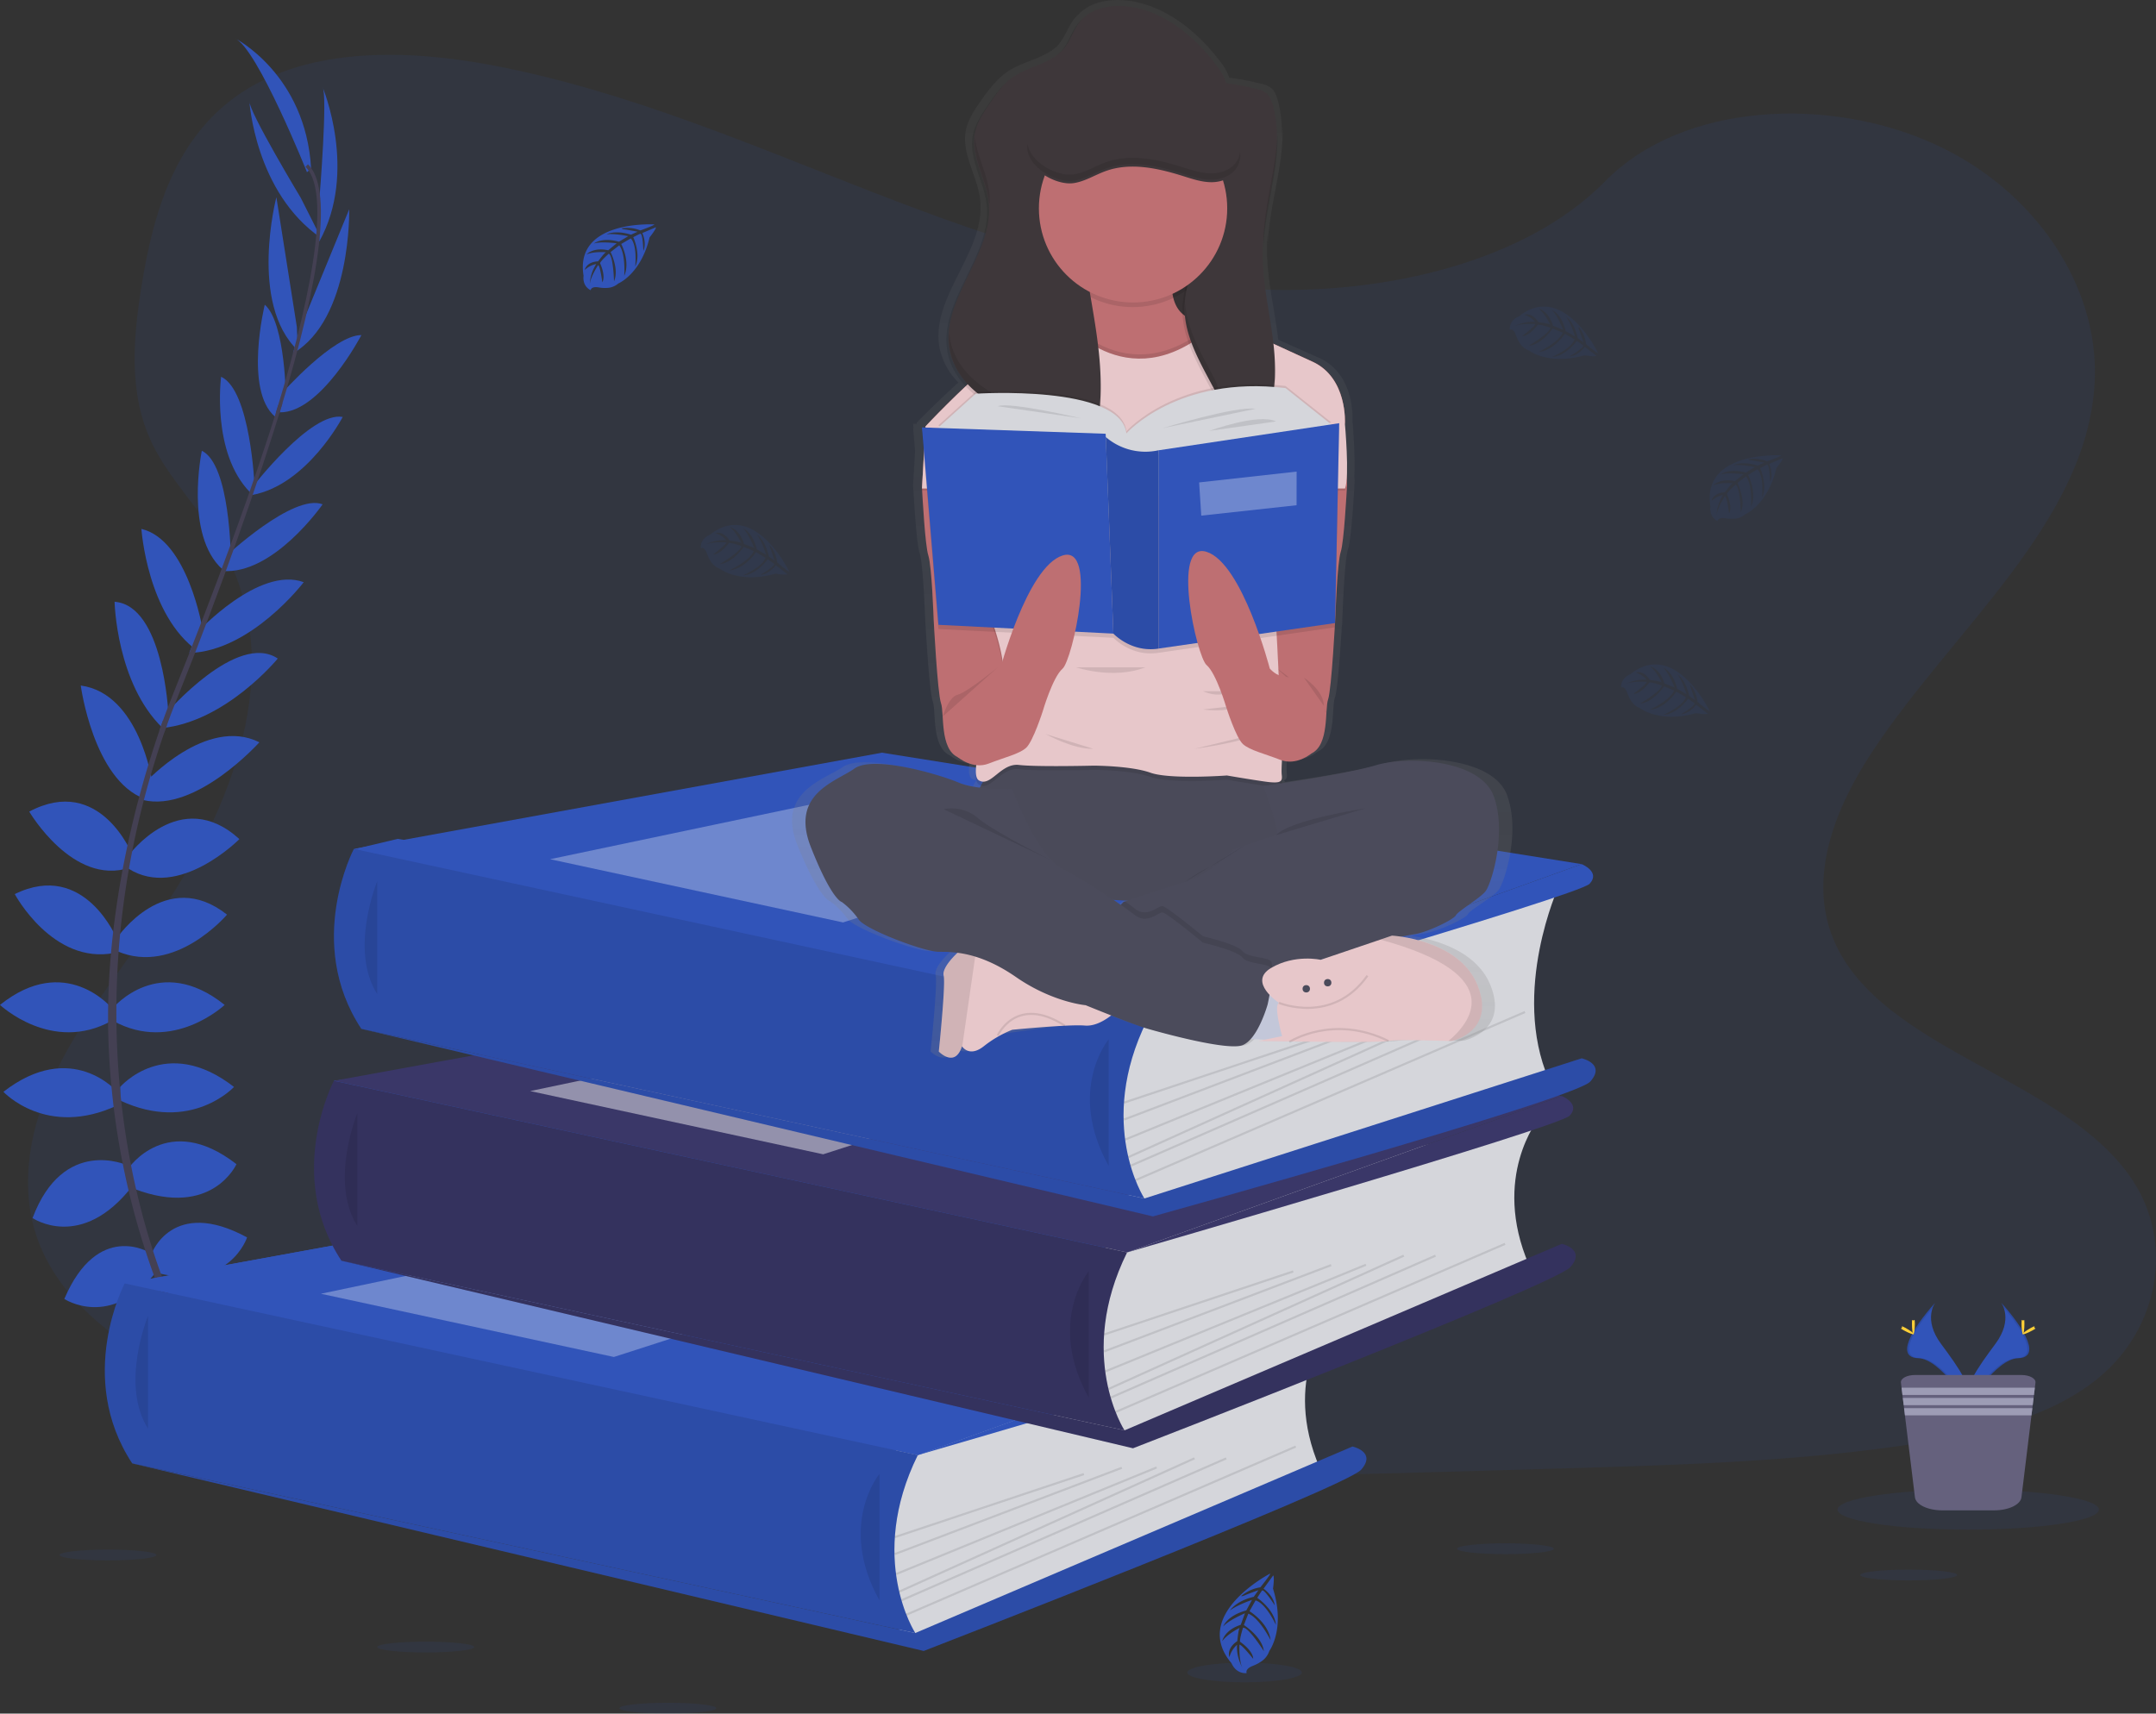 <svg id="2cf41747-0c0c-4d70-aad4-093c093adad4" data-name="Layer 1" xmlns="http://www.w3.org/2000/svg" xmlns:xlink="http://www.w3.org/1999/xlink" width="1022.84" height="813.16" viewBox="0 0 1022.84 813.16"><rect x="0" y="0" width="1022.84" height="813.16" fill="#333333" stroke="none"/><defs><linearGradient id="3cf802be-0480-4c68-848a-073112220499" x1="635.22" y1="545.34" x2="635.22" y2="43.42" gradientUnits="userSpaceOnUse"><stop offset="0" stop-color="gray" stop-opacity="0.25"/><stop offset="0.54" stop-color="gray" stop-opacity="0.12"/><stop offset="1" stop-color="gray" stop-opacity="0.1"/></linearGradient></defs><title>book lover</title><path d="M688.44,180.84c-64.72-2.25-126.37-23.14-185.23-46S386.05,86.65,322.88,74.54c-40.63-7.79-87.1-8.89-119.83,12.89-31.51,21-41.69,57.15-47.16,90.73-4.12,25.26-6.54,51.84,4.75,75.49,7.83,16.42,21.74,30.22,31.35,46,33.47,54.72,9.82,122.2-26.45,175.63-17,25.07-36.75,49-49.87,75.66s-19.2,57.25-7.72,84.47c11.39,27,38.52,47.24,67.9,61.49,59.69,28.95,130,37.23,198.61,41.92,151.83,10.39,304.46,5.89,456.69,1.39,56.34-1.67,112.92-3.36,168.34-12.07,30.78-4.84,62.55-12.51,84.9-31.05,28.36-23.53,35.39-63.38,16.39-92.88-31.89-49.49-120-61.78-142.32-114.9-12.26-29.23.34-61.79,18.16-88.91,38.24-58.16,102.33-109.19,105.71-175.67,2.32-45.67-28.5-91.39-76.14-113C956.26,89,887,91.88,850.18,129.37,812.24,168,745.58,182.82,688.44,180.84Z" transform="translate(-88.58 -43.42)" fill="#3154b9" opacity="0.1"/><polygon points="435.45 690.5 93.17 688.83 59.16 609.06 179.42 600.33 158.46 512.87 396.32 482.04 168.55 402.86 188.67 398.08 554.92 457.83 534.75 594.32 505.92 669.33 435.45 690.5" fill="#3154b9"/><path d="M187,698.84s21-3.36,33.6,11.48c0,0-9.24,7.28-29.12-2.8Z" transform="translate(-88.58 -43.42)" fill="#3154b9"/><path d="M184.8,698.51S171.4,715,178,733.36c0,0,10.92-4.37,12.11-26.63Z" transform="translate(-88.58 -43.42)" fill="#3154b9"/><path d="M172.76,671.4s8.4-15.41,42,6.16c0,0-4.48,10.36-19.32,9.52S176.68,679.52,172.76,671.4Z" transform="translate(-88.58 -43.42)" fill="#3154b9"/><path d="M170.59,670.29s-17.43-2-19.12,37.9c0,0,11.05,2.29,18.9-10.33S175,678.16,170.59,670.29Z" transform="translate(-88.58 -43.42)" fill="#3154b9"/><path d="M160.44,638.46s9.8-27.16,45.36-7.84c0,0-8.12,24.92-41.72,17.08Z" transform="translate(-88.58 -43.42)" fill="#3154b9"/><path d="M149.52,597.86s18.48-27.44,51.24-2c0,0-11.48,25.76-48.44,11.76Z" transform="translate(-88.58 -43.42)" fill="#3154b9"/><path d="M145.6,559.22s21.56-25.21,54,0c0,0-20.44,22.12-54,6.44Z" transform="translate(-88.58 -43.42)" fill="#3154b9"/><path d="M142.24,521.69s21.84-26.32,52.92-1.4c0,0-24.64,23.24-52.92,7.56Z" transform="translate(-88.58 -43.42)" fill="#3154b9"/><path d="M144.2,488.37s23-33.88,52.08-10.92c0,0-24.64,29.12-52.08,17.36Z" transform="translate(-88.58 -43.42)" fill="#3154b9"/><path d="M149.52,449.45s24.36-33.6,52.64-7.84c0,0-28.84,29.12-52.64,14Z" transform="translate(-88.58 -43.42)" fill="#3154b9"/><path d="M157.64,414.66s28.84-31.58,54-19c0,0-30.05,33.54-55.26,27.38Z" transform="translate(-88.58 -43.42)" fill="#3154b9"/><path d="M167.72,381.68S201,343,220.36,355.92c0,0-24.52,30-55,33Z" transform="translate(-88.58 -43.42)" fill="#3154b9"/><path d="M182.27,343.43s29.13-31.58,50.41-23.74c0,0-24.92,32.76-54.32,33.6Z" transform="translate(-88.58 -43.42)" fill="#3154b9"/><path d="M195.44,307.65s32.2-30.24,46.2-24.92c0,0-23.24,33.6-47.6,31.64Z" transform="translate(-88.58 -43.42)" fill="#3154b9"/><path d="M208.32,274.61s27.72-36.13,42.85-33.33c0,0-16.81,32.21-42.85,37Z" transform="translate(-88.58 -43.42)" fill="#3154b9"/><path d="M222.3,230.06s24.5-27.69,37.74-27.63c0,0-19.34,37-38.75,36.66Z" transform="translate(-88.58 -43.42)" fill="#3154b9"/><path d="M230.58,200.4l23.67-57.68s1.18,52.14-26.68,68.38Z" transform="translate(-88.58 -43.42)" fill="#3154b9"/><path d="M240.19,136.79s3.92-48.17,1.4-52.09c0,0,16.92,40.05-1.56,73.37Z" transform="translate(-88.58 -43.42)" fill="#3154b9"/><path d="M159.52,637.82s-24.54-15.21-40.43,22c0,0,21.84,14.5,43.32-12.51Z" transform="translate(-88.58 -43.42)" fill="#3154b9"/><path d="M148.73,596.31s-30.1-13.73-44.7,25.12c0,0,23.25,16,47.44-15.3Z" transform="translate(-88.58 -43.42)" fill="#3154b9"/><path d="M144.2,561.53s-21.56-25.21-54,0c0,0,20.44,22.12,54,6.44Z" transform="translate(-88.58 -43.42)" fill="#3154b9"/><path d="M141.5,521.69s-21.84-26.32-52.92-1.4c0,0,24.64,23.24,52.92,7.56Z" transform="translate(-88.58 -43.42)" fill="#3154b9"/><path d="M144.2,489.33s-15.32-37.95-48.62-21.63c0,0,18,33.65,47.26,27.93Z" transform="translate(-88.58 -43.42)" fill="#3154b9"/><path d="M151.45,449.26s-15.23-38.61-49-20.71c0,0,20.68,35.39,47.5,26.67Z" transform="translate(-88.58 -43.42)" fill="#3154b9"/><path d="M160.89,414.85s-6-42.33-34-46.12c0,0,5.94,44.64,30.23,53.75Z" transform="translate(-88.58 -43.42)" fill="#3154b9"/><path d="M168.43,381.76s-2.34-51-25.49-52.78c0,0,.78,38.71,22.88,60Z" transform="translate(-88.58 -43.42)" fill="#3154b9"/><path d="M184.67,342s-6.9-42.41-29-47.59c0,0,2.74,41.07,26.81,58Z" transform="translate(-88.58 -43.42)" fill="#3154b9"/><path d="M198.06,308s-.23-44.18-13.73-50.67c0,0-8.37,40,9.82,56.31Z" transform="translate(-88.58 -43.42)" fill="#3154b9"/><path d="M209.35,274.11s-1.89-45.49-15.87-51.9c0,0-4.78,36,13.78,54.88Z" transform="translate(-88.58 -43.42)" fill="#3154b9"/><path d="M224.25,233.69s-.08-37-10.06-45.68c0,0-9.92,40.53,4.85,53.12Z" transform="translate(-88.58 -43.42)" fill="#3154b9"/><path d="M229.41,198.58,219.7,137s-13.19,50.46,10.17,72.7Z" transform="translate(-88.58 -43.42)" fill="#3154b9"/><path d="M231.3,137.37s-24.92-41.4-24.41-46c0,0,2.65,43.39,34,65Z" transform="translate(-88.58 -43.42)" fill="#3154b9"/><path d="M234.22,125.14s-23.52-58.8-34.16-63.56c0,0,33.6,17.08,36.12,61.88Z" transform="translate(-88.58 -43.42)" fill="#3154b9"/><path d="M221.17,239.44l-1.61-.49c19.85-64.73,24.8-106,13.95-116.35l1.15-1.22C246.17,132.3,241.5,173.12,221.17,239.44Z" transform="translate(-88.58 -43.42)" fill="#444053"/><path d="M166.51,391l-2.38-.85c2.11-5.93,4.38-11.95,6.76-17.88,20.72-51.64,38.36-99.68,49.67-136.56l2.07-1c-11.33,36.95-28.66,86.83-49.4,138.54C170.86,379.07,168.6,385.06,166.51,391Z" transform="translate(-88.58 -43.42)" fill="#444053"/><path d="M216.59,747.28c-.32-.35-32.49-36.58-54.92-98.43A364.18,364.18,0,0,1,140,536.07c-1.54-48.13,8.56-101.87,25.86-150.69l1.88,2.2c-38.84,109.57-23.41,203.46-2.94,260,22.19,61.29,54,97.12,54.31,97.48Z" transform="translate(-88.58 -43.42)" fill="#444053"/><path d="M719.31,670.36s-22.67,27.67-4.67,69.5l-181,78.5L516.27,822l-8-35,5.35-44.17V718.69Z" transform="translate(-88.58 -43.42)" fill="#d5d6db"/><polygon points="59.16 609.06 309.68 563.39 641.63 616.27 435.45 690.5 59.16 609.06" fill="#3154b9"/><polygon points="59.16 609.06 309.68 563.39 641.63 616.27 435.45 690.5 59.16 609.06" fill="#3154b9"/><path d="M147.74,652.47s-23.43,44.39,3.57,85.39l371.5,80.5S499.75,783,524,733.92Z" transform="translate(-88.58 -43.42)" fill="#3154b9"/><path d="M147.74,652.47s-23.43,44.39,3.57,85.39l371.5,80.5S499.75,783,524,733.92Z" transform="translate(-88.58 -43.42)" opacity="0.1"/><path d="M158.81,667.86s-13.39,32.48,0,53.5" transform="translate(-88.58 -43.42)" opacity="0.1"/><path d="M522.81,818.36l207.4-88.5s11.6,2.5,4.1,11-207.5,86-207.5,86l-375.5-89Z" transform="translate(-88.58 -43.42)" fill="#3154b9"/><path d="M522.81,818.36l207.4-88.5s11.6,2.5,4.1,11-207.5,86-207.5,86l-375.5-89Z" transform="translate(-88.58 -43.42)" opacity="0.1"/><path d="M505.81,742.86s-20,24,0,60" transform="translate(-88.58 -43.42)" opacity="0.1"/><rect x="510.68" y="757.36" width="94.57" height="1" transform="translate(-299.77 172.15) rotate(-18.45)" opacity="0.1"/><rect x="509.35" y="759.86" width="115.23" height="1" transform="translate(-321.85 207.81) rotate(-20.82)" opacity="0.1"/><rect x="508.7" y="764.61" width="133.56" height="1" transform="translate(-335.51 231.58) rotate(-22.26)" opacity="0.1"/><rect x="508.37" y="766.53" width="153.74" height="1" transform="translate(-352.49 265.59) rotate(-24.31)" opacity="0.1"/><rect x="509.21" y="768.64" width="168.15" height="1" transform="translate(-346.96 258.59) rotate(-23.61)" opacity="0.1"/><rect x="510.33" y="769.26" width="201.22" height="1" transform="translate(-343.72 261.93) rotate(-23.36)" opacity="0.1"/><polygon points="152.23 613.94 328.23 576.94 435.45 597.44 291.23 643.94 152.23 613.94" fill="#fff" opacity="0.3"/><path d="M730.21,659.69s9.1,3.67,3.76,9.34S524,733.92,524,733.92Z" transform="translate(-88.58 -43.42)" fill="#3154b9"/><path d="M818.6,574.18s-22.66,27.66-4.66,69.5l-181,78.5-17.37,3.66-8-35L613,646.68V622.51Z" transform="translate(-88.58 -43.42)" fill="#d5d6db"/><polygon points="158.46 512.87 408.97 467.21 740.93 520.09 534.75 594.32 158.46 512.87" fill="#3a3768"/><path d="M247,556.29s-23.44,44.39,3.56,85.39l371.5,80.5s-23.05-35.39,1.23-84.45Z" transform="translate(-88.58 -43.42)" fill="#3a3768"/><path d="M247,556.29s-23.44,44.39,3.56,85.39l371.5,80.5s-23.05-35.39,1.23-84.45L505.81,612.3Z" transform="translate(-88.58 -43.42)" opacity="0.1"/><path d="M258.1,571.68s-13.38,32.47,0,53.5" transform="translate(-88.58 -43.42)" opacity="0.1"/><path d="M622.1,722.18l207.41-88.5s11.59,2.5,4.09,11-207.5,86-207.5,86l-375.5-89Z" transform="translate(-88.58 -43.42)" fill="#3a3768"/><path d="M622.1,722.18l207.41-88.5s11.59,2.5,4.09,11-207.5,86-207.5,86l-375.5-89Z" transform="translate(-88.58 -43.42)" opacity="0.1"/><path d="M605.1,646.68s-20,24,0,60" transform="translate(-88.58 -43.42)" opacity="0.1"/><rect x="609.97" y="661.18" width="94.57" height="1" transform="translate(-264.22 198.64) rotate(-18.45)" opacity="0.1"/><rect x="608.65" y="663.68" width="115.23" height="1" transform="translate(-281.17 236.83) rotate(-20.82)" opacity="0.1"/><rect x="608" y="668.43" width="133.56" height="1" transform="translate(-291.68 262.02) rotate(-22.26)" opacity="0.1"/><rect x="607.66" y="670.34" width="153.74" height="1" transform="translate(-304.07 297.94) rotate(-24.31)" opacity="0.1"/><rect x="608.51" y="672.45" width="168.15" height="1" transform="translate(-300.13 290.3) rotate(-23.61)" opacity="0.1"/><rect x="609.63" y="673.07" width="201.22" height="1" transform="translate(-297.44 293.41) rotate(-23.36)" opacity="0.1"/><polygon points="251.53 517.76 427.53 480.76 534.75 501.26 390.53 547.76 251.53 517.76" fill="#fff" opacity="0.45"/><path d="M829.51,563.51s9.09,3.67,3.76,9.33-209.94,64.89-209.94,64.89Z" transform="translate(-88.58 -43.42)" fill="#3a3768"/><path d="M828,464.15s-22.67,49.67-4.67,91.5l-181,56.5L625,615.82l-8-35,5.35-44.17V512.48Z" transform="translate(-88.58 -43.42)" fill="#d5d6db"/><polygon points="167.89 402.85 418.41 357.18 750.37 410.06 544.18 484.29 167.89 402.85" fill="#3154b9"/><path d="M256.47,446.26S233,490.65,260,531.65l371.5,80.5s-23.06-35.39,1.22-84.44Z" transform="translate(-88.58 -43.42)" fill="#3154b9"/><path d="M256.47,446.26S233,490.65,260,531.65l371.5,80.5s-23.06-35.39,1.22-84.44Z" transform="translate(-88.58 -43.42)" opacity="0.1"/><path d="M267.54,461.65s-13.39,32.48,0,53.5" transform="translate(-88.58 -43.42)" opacity="0.1"/><path d="M631.54,612.15l207.4-66.5s11.6,2.5,4.1,11-207.5,64-207.5,64l-375.5-89Z" transform="translate(-88.58 -43.42)" fill="#3154b9"/><path d="M631.54,612.15l207.4-66.5s11.6,2.5,4.1,11-207.5,64-207.5,64l-375.5-89Z" transform="translate(-88.58 -43.42)" opacity="0.1"/><path d="M614.54,536.65s-20,24,0,60" transform="translate(-88.58 -43.42)" opacity="0.1"/><rect x="619.41" y="551.15" width="94.57" height="1" transform="translate(-228.91 195.97) rotate(-18.45)" opacity="0.1"/><rect x="618.08" y="553.65" width="115.23" height="1" transform="translate(-241.44 233) rotate(-20.82)" opacity="0.1"/><rect x="617.43" y="558.4" width="133.56" height="1" transform="translate(-249.3 257.4) rotate(-22.26)" opacity="0.1"/><rect x="617.1" y="560.32" width="153.74" height="1" transform="translate(-257.94 292.06) rotate(-24.31)" opacity="0.1"/><rect x="617.95" y="562.43" width="168.15" height="1" transform="translate(-255.27 284.87) rotate(-23.61)" opacity="0.1"/><rect x="619.07" y="563.05" width="201.22" height="1" transform="translate(-253.04 288.14) rotate(-23.36)" opacity="0.1"/><polygon points="260.96 407.73 436.96 370.73 544.18 391.23 399.96 437.73 260.96 407.73" fill="#fff" opacity="0.3"/><path d="M838.94,453.48s9.1,3.67,3.76,9.34-209.94,64.89-209.94,64.89Z" transform="translate(-88.58 -43.42)" fill="#3154b9"/><path d="M399,149.92s-38-2.29-33.56,24.37c0,0-.89,4.71,3.38,6.85,0,0,.07-2,3.9-1.31a17.05,17.05,0,0,0,4.14.2,8.62,8.62,0,0,0,5.05-2.08h0s10.69-4.42,14.85-21.9c0,0,3.08-3.81,3-4.79L393.32,154s2.19,4.63.47,8.48c0,0-.21-8.31-1.45-8.12-.25,0-3.33,1.61-3.33,1.61s3.77,8.07.92,13.93c0,0,1.08-9.94-2.1-13.35l-4.52,2.64s4.41,8.33,1.42,15.13c0,0,.77-10.43-2.37-14.49l-4.1,3.2s4.15,8.21,1.62,13.85c0,0-.33-12.14-2.5-13.06,0,0-3.59,3.16-4.13,4.46,0,0,2.84,6,1.07,9.11,0,0-1.07-8.09-2-8.13,0,0-3.57,5.36-3.94,9a19.46,19.46,0,0,1,3.07-9.54,10.71,10.71,0,0,0-5.46,2.83s.55-3.79,6.35-4.12c0,0,2.95-4.07,3.74-4.31,0,0-5.77-.49-9.26,1.06,0,0,3.08-3.57,10.31-2l4-3.3s-7.58-1-10.8.11c0,0,3.71-3.16,11.89-.86l4.41-2.63s-6.47-1.39-10.32-.89c0,0,4.06-2.19,11.61.18l3.14-1.41s-4.73-.93-6.12-1.08-1.46-.53-1.46-.53a16.51,16.51,0,0,1,8.9,1S399.13,150.34,399,149.92Z" transform="translate(-88.58 -43.42)" fill="#3154b9"/><path d="M933.6,259.5s-38-2.29-33.56,24.37c0,0-.89,4.71,3.38,6.85,0,0,.07-2,3.9-1.31a17.62,17.62,0,0,0,4.14.2,8.59,8.59,0,0,0,5-2.08h0s10.7-4.42,14.85-21.9c0,0,3.08-3.81,3-4.79l-6.42,2.74s2.19,4.63.47,8.48c0,0-.21-8.31-1.44-8.12-.25,0-3.34,1.61-3.34,1.61s3.77,8.07.93,13.93c0,0,1.08-9.94-2.11-13.35l-4.52,2.64s4.41,8.33,1.42,15.13c0,0,.77-10.43-2.37-14.49l-4.09,3.2s4.14,8.21,1.61,13.85c0,0-.33-12.14-2.5-13.06,0,0-3.58,3.16-4.13,4.46,0,0,2.84,6,1.08,9.11,0,0-1.08-8.09-2-8.13,0,0-3.57,5.36-3.94,9a19.4,19.4,0,0,1,3.08-9.54,10.76,10.76,0,0,0-5.47,2.83s.56-3.79,6.35-4.12c0,0,2.95-4.07,3.74-4.32,0,0-5.76-.48-9.26,1.07,0,0,3.08-3.57,10.31-2l4-3.3s-7.59-1-10.8.11c0,0,3.7-3.16,11.89-.86l4.4-2.63s-6.47-1.39-10.32-.89c0,0,4.06-2.19,11.61.18l3.15-1.41s-4.74-.93-6.13-1.08-1.46-.53-1.46-.53a16.39,16.39,0,0,1,8.9,1S933.72,259.92,933.6,259.5Z" transform="translate(-88.58 -43.42)" fill="#3154b9" opacity="0.1"/><path d="M463,314.62s-16.56-34.33-37.64-17.41c0,0-4.55,1.52-4.33,6.29,0,0,1.75-.91,3,2.77a17.72,17.72,0,0,0,1.84,3.7,8.63,8.63,0,0,0,4.29,3.4h0s9.07,7.18,26.36,2.28c0,0,4.83.83,5.62.25l-5.52-4.27s-3,4.17-7.18,4.54c0,0,7.16-4.23,6.39-5.21-.16-.2-3-2.13-3-2.13s-5.21,7.23-11.71,7.6c0,0,9.2-3.9,10.62-8.35l-4.5-2.66s-5.13,7.92-12.52,8.62c0,0,9.48-4.41,11.49-9.13l-4.78-2s-5.15,7.62-11.31,8.17c0,0,10.44-6.21,10.18-8.56,0,0-4.51-1.58-5.91-1.43,0,0-3.82,5.39-7.42,5.39,0,0,6.53-4.89,6.13-5.68,0,0-6.42-.5-9.8,1a19.47,19.47,0,0,1,9.83-2,10.77,10.77,0,0,0-5.14-3.39s3.58-1.36,6.69,3.53c0,0,5,.59,5.59,1.16,0,0-2.39-5.26-5.44-7.55,0,0,4.62.93,6.73,8l4.85,1.92s-2.79-7.12-5.36-9.37c0,0,4.56,1.69,6.55,10l4.44,2.56s-1.93-6.33-4.25-9.44c0,0,3.89,2.48,5.5,10.22l2.77,2.06s-1.5-4.59-2-5.87-.25-1.54-.25-1.54a16.41,16.41,0,0,1,3.48,8.25S462.64,314.92,463,314.62Z" transform="translate(-88.58 -43.42)" fill="#3154b9" opacity="0.1"/><path d="M846.78,211s-16.55-34.33-37.64-17.41c0,0-4.54,1.52-4.33,6.29,0,0,1.76-.9,3,2.77a17.34,17.34,0,0,0,1.85,3.71,8.58,8.58,0,0,0,4.28,3.39h0s9.08,7.18,26.36,2.29c0,0,4.83.82,5.63.24L840.44,208s-3,4.18-7.17,4.55c0,0,7.15-4.24,6.38-5.22-.16-.2-3-2.13-3-2.13s-5.2,7.23-11.71,7.6c0,0,9.21-3.9,10.63-8.34L831,201.82s-5.12,7.91-12.52,8.62c0,0,9.48-4.42,11.5-9.14l-4.79-2s-5.15,7.63-11.3,8.17c0,0,10.43-6.21,10.17-8.55,0,0-4.5-1.59-5.9-1.43,0,0-3.82,5.38-7.43,5.38,0,0,6.54-4.89,6.14-5.68,0,0-6.42-.5-9.81,1a19.46,19.46,0,0,1,9.83-2,10.71,10.71,0,0,0-5.13-3.39s3.58-1.36,6.69,3.53c0,0,5,.6,5.59,1.17,0,0-2.39-5.27-5.45-7.56,0,0,4.62.94,6.73,8.05l4.86,1.92s-2.79-7.13-5.36-9.38c0,0,4.56,1.69,6.54,10l4.45,2.56s-1.94-6.32-4.26-9.44c0,0,3.9,2.48,5.5,10.22l2.77,2.06s-1.49-4.59-2-5.87-.25-1.53-.25-1.53a16.45,16.45,0,0,1,3.47,8.25S846.47,211.32,846.78,211Z" transform="translate(-88.58 -43.42)" fill="#3154b9" opacity="0.1"/><path d="M899.67,380.81S883.12,346.47,862,363.39c0,0-4.54,1.52-4.33,6.29,0,0,1.76-.9,3,2.77a17.33,17.33,0,0,0,1.84,3.71,8.58,8.58,0,0,0,4.28,3.39h0s9.08,7.19,26.37,2.29c0,0,4.82.83,5.62.24l-5.52-4.27s-3,4.18-7.18,4.55c0,0,7.15-4.24,6.38-5.22-.16-.2-3-2.13-3-2.13s-5.2,7.23-11.71,7.61c0,0,9.21-3.91,10.63-8.35l-4.51-2.66s-5.12,7.92-12.52,8.62c0,0,9.48-4.42,11.5-9.14l-4.79-2s-5.15,7.62-11.3,8.17c0,0,10.44-6.21,10.18-8.56,0,0-4.51-1.59-5.91-1.43,0,0-3.82,5.38-7.43,5.38,0,0,6.54-4.89,6.14-5.68,0,0-6.42-.5-9.81,1a19.52,19.52,0,0,1,9.84-2,10.69,10.69,0,0,0-5.14-3.39s3.58-1.37,6.69,3.53c0,0,5,.59,5.59,1.16,0,0-2.39-5.26-5.44-7.56,0,0,4.62.94,6.73,8.05l4.85,1.92s-2.79-7.13-5.36-9.37c0,0,4.56,1.68,6.54,10l4.45,2.55s-1.94-6.32-4.26-9.44c0,0,3.9,2.48,5.51,10.23l2.77,2s-1.5-4.59-2-5.87-.25-1.53-.25-1.53a16.35,16.35,0,0,1,3.47,8.25S899.36,381.11,899.67,380.81Z" transform="translate(-88.58 -43.42)" fill="#3154b9" opacity="0.1"/><ellipse cx="201.95" cy="781.59" rx="22.99" ry="2.57" fill="#3154b9" opacity="0.1"/><ellipse cx="51.24" cy="737.91" rx="22.99" ry="2.57" fill="#3154b9" opacity="0.1"/><ellipse cx="316.83" cy="810.6" rx="22.99" ry="2.57" fill="#3154b9" opacity="0.1"/><ellipse cx="905.53" cy="747.41" rx="22.99" ry="2.57" fill="#3154b9" opacity="0.1"/><ellipse cx="714.22" cy="734.94" rx="22.99" ry="2.57" fill="#3154b9" opacity="0.1"/><ellipse cx="590.46" cy="793.66" rx="27.19" ry="4.67" fill="#3154b9" opacity="0.1"/><path d="M691.17,790.14s-37.86,19.56-18.3,42.6c0,0,1.84,5,7.16,4.65,0,0-1.06-1.94,3-3.49a19.51,19.51,0,0,0,4.09-2.17,9.61,9.61,0,0,0,3.66-4.89h0s7.74-10.36,1.74-29.53c0,0,.78-5.42.1-6.3l-4.6,6.31s4.75,3.19,5.3,7.88c0,0-5-7.87-6-7-.22.18-2.28,3.45-2.28,3.45s8.24,5.59,8.85,12.85c0,0-4.64-10.17-9.65-11.62L681.37,808s9,5.48,10,13.72c0,0-5.23-10.45-10.57-12.56l-2.11,5.41s8.68,5.52,9.48,12.38c0,0-7.26-11.47-9.87-11.11,0,0-1.64,5.08-1.42,6.65,0,0,6.13,4.1,6.24,8.13,0,0-5.66-7.15-6.53-6.68,0,0-.36,7.19,1.38,10.93,0,0-3-5.34-2.51-10.93a12,12,0,0,0-3.63,5.84s-1.63-3.95,3.74-7.59c0,0,.51-5.59,1.13-6.28,0,0-5.81,2.84-8.28,6.32,0,0,.91-5.19,8.79-7.77l2-5.48s-7.88,3.34-10.31,6.28c0,0,1.75-5.15,10.93-7.62l2.72-5s-7,2.36-10.42,5c0,0,2.65-4.43,11.26-6.47l2.21-3.15s-5.08,1.81-6.5,2.46-1.7.33-1.7.33a18.39,18.39,0,0,1,9.11-4.14S691.52,790.48,691.17,790.14Z" transform="translate(-88.58 -43.42)" fill="#3154b9"/><path d="M803.54,420.71C797,402.94,761,401.27,745.38,405.8c-11.1,3.23-34.5,6.87-47,8.7l-.81-.77c1.62-.48,1.66-1.66,1.46-3.41a53.37,53.37,0,0,1,.1-6.92c7.66,2.38,14.48-3.25,14.48-3.25h0c9-4,6.58-21.12,8.3-25.8,1.29-3.5,2.68-24.12,3.3-34.4l.13,0,.07-3.45c.09-1.49.13-2.36.13-2.36s.88-25.14,2.6-30.23c1.6-4.68,2.9-28.26,3.1-32,0-.32,0-.49,0-.49l-.13-2.18c.09-1.59.13-3.36.12-5.22,0-8.55-.89-19.32-1-21.06,0-.25,0-.55,0-.91.07-3.65-.39-21.93-15.94-28.84-5.73-2.56-12.62-5.61-19.29-8.58-1.72-14.85-5.65-29.62-5.31-44.58,0-2.25.2-4.5.42-6.74,0,.65-.07,1.31-.08,2,0,1.45,0,2.91,0,4.36.59-18.71,7.66-37.52,7-55.83-.06,1.79-.19,3.59-.36,5.39a58.13,58.13,0,0,0-1.92-18.39c-.6-2.11-1.41-4.29-3.14-5.7a12.93,12.93,0,0,0-5.48-2.17,110.21,110.21,0,0,0-14.39-2.68A22.22,22.22,0,0,0,668.5,74c-10.14-13.92-25.16-27-42.92-30-8.91-1.5-19.16-.25-25.22,6.12a18.92,18.92,0,0,0-1.78,1.8c-3.26,3.89-4.66,9-8,12.88-.22.26-.47.5-.71.75-6.54,5.85-16.73,7.07-24,12.32A28.81,28.81,0,0,0,562.28,81a60.88,60.88,0,0,0-7.84,9.53c-3.27,4.6-6.63,9.39-7.67,14.88-2.09,11,5.4,21.43,6.79,32.5,3.1,24.77-24.31,46.75-19.12,71.19a32.6,32.6,0,0,0,8.82,15.83C532.57,234.61,523.47,244,523.47,244l0,.56-1.69,0,.17,2h-.17l.93,10.85-.93,15.8s0,.17,0,.49v.08l0,.43s0,.17,0,.49h.06c.31,5.79,1.54,26.61,3,31,1.72,5.09,2.59,30.23,2.59,30.23s1.9,35.53,3.64,40.23-.73,21.77,8.3,25.8h0a19,19,0,0,0,9.07,3.76c-.46,3.74-.17,6.45,1.32,7.3a4.36,4.36,0,0,0,2.1.6,22.29,22.29,0,0,0-1.63,2.85A42.36,42.36,0,0,1,539.75,414c-9.7-4-41.89-13-51.24-6.67s-31.85,12.07-21.46,37.55S482.28,471,482.28,471a37,37,0,0,1,8.31,8.35c3.12,4.69,32.19,15.42,39.46,15.42a71.19,71.19,0,0,1,9.25.46s-7.89,6.92-6.84,10.94-2.4,36.2-2.4,36.2,8,8.06,11.42-2.51l.12.16c.64.87,4.1,4.8,10.61-.16a59.48,59.48,0,0,1,8.46-5.36l31.52-4.46a89.24,89.24,0,0,1,9.87-.07c5,.41,9.91-2.55,13-4.84,6.53,2.48,13.87,5.19,17.36,6.18,7.08,2,39.62,10.73,47.23,8a10.57,10.57,0,0,0,4.1-2.92l7.26.23-3.4.68s6.62.11,15.62.23l-.38.22,11.29-.1c16.52.15,35.08.2,37.52-.35,3.82-.85,23.67-.25,29.52,0l1.63,0s21.81-4.35,12.81-26.48c-6.92-17-28.19-21.94-37.63-23.3,2.66-.53,4.95-.94,6.47-1.18,6.59-1,19.39-7,20.43-9.05s11.77-8,14.54-11.39S810.11,438.48,803.54,420.71ZM622.89,470.44l-1.07.35-.72.24-1.38,1.36c-1.1-.74-2.28-1.52-3.51-2.32C618.38,470.2,620.61,470.33,622.89,470.44Zm95.31,28.18h0Z" transform="translate(-88.58 -43.42)" fill="url(#3cf802be-0480-4c68-848a-073112220499)"/><path d="M686.65,365s15.3,40,24,36,6.34-21,8-25.66,3.5-40,3.5-40,.84-25,2.5-30.06c1.54-4.65,2.79-28.1,3-31.79,0-.32,0-.49,0-.49L726,244l-9.34-2.33-21.66,8-3,17.13-1.17,6.69-.5,2.85Z" transform="translate(-88.58 -43.42)" fill="#be6f72"/><path d="M691.69,358.3s14.6,11.95,19,13,7.1,10.37,7.1,10.37" transform="translate(-88.58 -43.42)" opacity="0.1"/><path d="M567,366.75s-15.3,40-24,36-6.34-21-8-25.66-3.5-40-3.5-40-.84-25-2.5-30.06c-1.54-4.65-2.79-28.1-3-31.79,0-.32,0-.49,0-.49l1.66-29,9.34-2.33,21.66,8,3,17.13,1.17,6.69.5,2.85Z" transform="translate(-88.58 -43.42)" fill="#be6f72"/><rect x="543.9" y="109.27" width="34.15" height="53.23" fill="#3e373a"/><rect x="543.9" y="109.27" width="34.15" height="53.23" opacity="0.1"/><path d="M561,406.59s-11.67,12.83-7.34,15.16,32.34,46,32.34,46,92,11.33,109.35-5.67,17-47.37,17-47.37-13.94,3-15.46,1.37-9.87-9.49-9.87-9.49S569,399.43,561,406.59Z" transform="translate(-88.58 -43.42)" fill="#4b4b5b"/><path d="M561,406.59s-11.67,12.83-7.34,15.16,32.34,46,32.34,46,92,11.33,109.35-5.67,17-47.37,17-47.37-13.94,3-15.46,1.37-9.87-9.49-9.87-9.49S569,399.43,561,406.59Z" transform="translate(-88.58 -43.42)" opacity="0.02"/><path d="M726.62,244.42l-30,24-9.07.66-3.33.24-55.93,4.1-58-4.24-8.63-.63-11-.8-23-22s16.28-17.44,30.54-29.21c5.62-4.65,10.93-8.41,14.8-9.89l.66-.23A16.46,16.46,0,0,0,580,202c11.26-11.61,21.67-40.26,21.67-40.26s49.67-25.66,43.67,8,22.33,25.34,22.33,25.34l9.34,4.26,3.69,1.69,9.41,4.31,21.23,9.74C728,222.75,726.62,244.42,726.62,244.42Z" transform="translate(-88.58 -43.42)" fill="#be6f72"/><circle cx="537.38" cy="101.06" r="44.67" opacity="0.1"/><path d="M726.69,276.24H526c0-.32,0-.49,0-.49l1.66-29s16.28-17.44,30.54-29.21l126-5,5.86-6.18,21.23,9.74c16.67,7.66,15.33,29.33,15.33,29.33S728.9,270.54,726.69,276.24Z" transform="translate(-88.58 -43.42)" opacity="0.1"/><path d="M726.69,275.24H526c0-.32,0-.49,0-.49l1.66-29s16.28-17.44,30.54-29.21l126-5,5.86-6.18,21.23,9.74c16.67,7.66,15.33,29.33,15.33,29.33S728.9,269.54,726.69,275.24Z" transform="translate(-88.58 -43.42)" fill="#e7c7ca"/><path d="M593.79,193.92s31.66,40.34,73.83-.83,4.67,91.83,4.67,91.83l-91,10.8Z" transform="translate(-88.58 -43.42)" opacity="0.1"/><path d="M593.79,195.92s31.66,40.34,73.83-.83,4.67,91.83,4.67,91.83l-91,10.8Z" transform="translate(-88.58 -43.42)" fill="#e7c7ca"/><path d="M680.65,203,684,254.09l3.59,17,2.74,13s7,100,5,105,1,9,1.42,11.66-.42,9.34-.09,12.34,0,4.33-7.66,3.26-18.34-2.93-18.34-2.93-27,2-36.33-1.33-27-3.34-27-3.34-26.67.67-35.33-.33-13.34,10.67-19,7.33,6.66-35.66,10.66-45-5.33-33-5.33-33l12-66.57L573,256.09V208.65l.66-.23A16.46,16.46,0,0,0,580,204l3,47.74,94,3.34V201.35" transform="translate(-88.58 -43.42)" opacity="0.1"/><path d="M680.65,201,684,252.09l3.59,17,2.74,13s7,100,5,105,1,9,1.42,11.66-.42,9.34-.09,12.34,0,4.33-7.66,3.26-18.34-2.93-18.34-2.93-27,2-36.33-1.33-27-3.34-27-3.34-26.67.67-35.33-.33-13.34,10.67-19,7.33,6.66-35.66,10.66-45-5.33-33-5.33-33l12-66.57L573,254.09V206.65l.66-.23A16.46,16.46,0,0,0,580,202l3,47.74,94,3.34V199.35" transform="translate(-88.58 -43.42)" fill="#e7c7ca"/><path d="M691.46,94.38c-.57-2.09-1.36-4.26-3-5.66a12.28,12.28,0,0,0-5.28-2.16A104.32,104.32,0,0,0,669.3,83.9a22.22,22.22,0,0,0-3-6.23C656.5,63.83,642,50.78,624.94,47.83c-8.93-1.55-19.28-.16-25,6.88-3.14,3.87-4.49,9-7.66,12.8-6.11,7.38-17.14,8.29-24.84,14-4.11,3-7.09,7.35-10,11.57-3.15,4.57-6.39,9.33-7.39,14.79-2,10.91,5.21,21.31,6.54,32.32,3,24.63-23.4,46.48-18.41,70.78,2.91,14.17,16,24.15,29.54,29.21,4.77,1.79,10.22,3.57,12.45,8.15,1,2,1.17,4.31,2.11,6.33,3.16,6.74,13.55,7,19.13,2.09s7.34-12.85,8-20.26c2.68-32.36-10.28-64.33-8.77-96.77.45-9.81,3.21-20.94,12-25.38,11.83-6,26.06,4,39.08,2.09a77.53,77.53,0,0,1,3.74,47.31c-2.07,8.63-5.65,17-5.91,25.9-.39,13.55,6.92,25.93,13.24,37.91a20.17,20.17,0,0,1,2.67,7.31,17.62,17.62,0,0,1-1.43,7.65c-3.57,9.61-9.73,18.53-10.43,28.76a4.65,4.65,0,0,0,.75,3.42,4.3,4.3,0,0,0,2.58,1.16c10.8,1.85,20.14-7.72,25.41-17.33A81.24,81.24,0,0,0,692.36,224c1.09-20.36-6.21-40.39-5.76-60.77C687.12,140.06,697.59,116.73,691.46,94.38Z" transform="translate(-88.58 -43.42)" opacity="0.1"/><path d="M692.46,93.38c-.57-2.09-1.36-4.26-3-5.66a12.28,12.28,0,0,0-5.28-2.16A104.32,104.32,0,0,0,670.3,82.9a22.22,22.22,0,0,0-3-6.23C657.5,62.83,643,49.78,625.94,46.83c-8.93-1.55-19.28-.16-25,6.88-3.14,3.87-4.49,9-7.66,12.8-6.11,7.38-17.14,8.29-24.84,14-4.11,3-7.09,7.35-10,11.57-3.15,4.57-6.39,9.33-7.39,14.79-2,10.91,5.21,21.31,6.54,32.32,3,24.63-23.4,46.48-18.41,70.78,2.91,14.17,16,24.15,29.54,29.21,4.77,1.79,10.22,3.57,12.45,8.15,1,2,1.17,4.31,2.11,6.33,3.16,6.74,13.55,7,19.13,2.09s7.34-12.85,8-20.26c2.68-32.36-10.28-64.33-8.77-96.77.45-9.81,3.21-20.94,12-25.38,11.83-6,26.06,4,39.08,2.09a77.53,77.53,0,0,1,3.74,47.31c-2.07,8.63-5.65,17-5.91,25.9-.39,13.55,6.92,25.93,13.24,37.91a20.17,20.17,0,0,1,2.67,7.31,17.62,17.62,0,0,1-1.43,7.65c-3.57,9.61-9.73,18.53-10.43,28.76a4.65,4.65,0,0,0,.75,3.42,4.3,4.3,0,0,0,2.58,1.16c10.8,1.85,20.14-7.72,25.41-17.33A81.24,81.24,0,0,0,693.36,223c1.09-20.36-6.21-40.39-5.76-60.77C688.12,139.06,698.59,115.73,692.46,93.38Z" transform="translate(-88.58 -43.42)" fill="#3e373a"/><polygon points="581.79 492.73 621.46 494 615.77 464.58 585.38 467.47 581.79 492.73" fill="#c3c7d9"/><path d="M793.29,466.42c-2.67,3.33-13,9.33-14,11.33s-13.33,8-19.67,9-26.33,5.34-30,7.67c-2.63,1.68-23.74,7-37.61,9.95a106.75,106.75,0,0,1-11.39,2.05c-6,.33-71.66-22-71.66-22l12.66-13,.7-.24c3.58-1.21,20.12-6.8,29.3-9.46,10.34-3,22.34-15.33,22.34-15.33s17.66-6,20-6.67-6-23.33-6-23.33,38.33-5.32,53.33-9.83,49.67-2.84,56,14.83S796,463.09,793.29,466.42Z" transform="translate(-88.58 -43.42)" fill="#4b4b5b"/><path d="M618.62,522.75s-7.66,8-15.33,7.34-34.49,2-34.49,2a53.77,53.77,0,0,0-13.51,7.83c-6.27,4.94-9.6,1-10.22.16l-.11-.16c-3.34,10.51-11,2.5-11,2.5s3.33-32,2.31-36,6.59-10.87,6.59-10.87l9-2.29,22.8-5.84,32.67,11.33Z" transform="translate(-88.58 -43.42)" fill="#e7c7ca"/><path d="M551.82,493.26l-6.75,46.82-.11-.16c-3.34,10.51-11,2.5-11,2.5s3.33-32,2.31-36,6.59-10.87,6.59-10.87Z" transform="translate(-88.58 -43.42)" opacity="0.1"/><path d="M599,360.08s17.66,6,33,0" transform="translate(-88.58 -43.42)" opacity="0.1"/><path d="M659.29,371.42s7.33,3.66,13,0" transform="translate(-88.58 -43.42)" opacity="0.1"/><path d="M659.29,380.1s12.33,1.65,14.67-1.68" transform="translate(-88.58 -43.42)" opacity="0.1"/><path d="M655.29,398.75s23.16-3,28.91-7" transform="translate(-88.58 -43.42)" opacity="0.1"/><path d="M584.62,391.75s13,7.33,22.67,7" transform="translate(-88.58 -43.42)" opacity="0.1"/><path d="M692,504.37a106.75,106.75,0,0,1-11.39,2.05c-6,.33-71.66-22-71.66-22l12.66-13,.7-.24c2,1.41,3.64,2.62,4.81,3.54,5.51,4.34,10.83-1.33,12.83-1.33s19.33,14.33,19.33,14.33,16,3.67,18.67,7,12,2.67,13.66,5C692.11,500.44,692.17,502.21,692,504.37Z" transform="translate(-88.58 -43.42)" opacity="0.1"/><path d="M568.8,417.75s-16.18.93-25.51-3-40.33-13-49.33-6.63-30.67,12-20.67,37.34,14.67,26,14.67,26a36.1,36.1,0,0,1,8,8.3c3,4.67,31,15.33,38,15.33s19.33,0,36.66,12,33,13.34,33,13.34,22,9,28.85,11,38.15,10.66,45.49,8,12-19.34,12-19.34,3.33-15,1.66-17.33-11-1.67-13.66-5-18.67-7-18.67-7S642,476.42,640,476.42s-7.32,5.66-12.83,1.33a292.69,292.69,0,0,0-34.51-22C580,449.08,568.8,417.75,568.8,417.75Z" transform="translate(-88.58 -43.42)" fill="#4b4b5b"/><path d="M536.27,427.42a19.1,19.1,0,0,1,16.39,4.33c8,6.67,34.92,20.06,34.92,20.06" transform="translate(-88.58 -43.42)" opacity="0.1"/><path d="M736.29,427s-35.67,5.4-42.33,12.73" transform="translate(-88.58 -43.42)" opacity="0.1"/><path d="M777.29,537.42l-1.57,0c-5.64-.2-24.75-.8-28.43,0-4.33,1-61.67,0-61.67,0l11.21-2.33s-4.16-14.58-1.52-15.79c0,0-15-9.88-3.69-16.55s23.5-3.86,23.5-3.86l28.39-9.62,5.45-1.85s32,1.67,40.66,23.67S777.29,537.42,777.29,537.42Z" transform="translate(-88.58 -43.42)" fill="#e7c7ca"/><path d="M777.29,537.42l-1.57,0c9.31-7.68,30.37-31.06-32.21-48.1l5.45-1.85s32,1.67,40.66,23.67S777.29,537.42,777.29,537.42Z" transform="translate(-88.58 -43.42)" opacity="0.1"/><circle cx="629.88" cy="466.33" r="1.75" fill="#4b4b5b"/><circle cx="619.71" cy="469.22" r="1.75" fill="#4b4b5b"/><g opacity="0.1"><path d="M658.74,142.83A77.59,77.59,0,0,0,653,110.69c-13,1.94-27.24-8.09-39.08-2.09-8.76,4.44-11.51,15.57-12,25.38-.12,2.59-.14,5.18-.09,7.77,0-.92,0-1.85.09-2.77.46-9.81,3.21-20.94,12-25.38,11.84-6,26.06,4,39.08,2.09A77.38,77.38,0,0,1,658.74,142.83Z" transform="translate(-88.58 -43.42)"/><path d="M558,141a33.32,33.32,0,0,0-.13-6.54c-1.06-8.8-5.87-17.21-6.74-25.79-1.12,10.35,5.47,20.29,6.74,30.79C558,140,558,140.48,558,141Z" transform="translate(-88.58 -43.42)"/><path d="M610.69,230.74c-.62,7.42-2.37,15.35-8,20.27s-16,4.65-19.13-2.09c-1-2-1.15-4.33-2.12-6.33-2.22-4.58-7.68-6.36-12.45-8.15-13.55-5.07-26.62-15-29.53-29.21a30.68,30.68,0,0,1-.53-3.9,31.52,31.52,0,0,0,.53,8.9c2.91,14.17,16,24.14,29.53,29.21,4.77,1.79,10.23,3.57,12.45,8.15,1,2,1.17,4.31,2.12,6.33,3.15,6.74,13.54,7,19.13,2.09s7.33-12.85,8-20.27A114.29,114.29,0,0,0,611,224C611,226.27,610.87,228.51,610.69,230.74Z" transform="translate(-88.58 -43.42)"/><path d="M687.93,157.49c0,1.45,0,2.89,0,4.33.56-18.6,7.38-37.3,6.71-55.51C694.12,123.15,688.31,140.37,687.93,157.49Z" transform="translate(-88.58 -43.42)"/><path d="M666.47,232.73a12.89,12.89,0,0,0,.23-3.61,20,20,0,0,0-2.67-7.31c-5.78-11-12.37-22.26-13.15-34.47,0,.52-.07,1-.08,1.56-.4,13.54,6.91,25.93,13.23,37.91A24,24,0,0,1,666.47,232.73Z" transform="translate(-88.58 -43.42)"/><path d="M693.68,218.26a81.37,81.37,0,0,1-10.09,34.52c-5.28,9.61-14.61,19.18-25.42,17.33a4.25,4.25,0,0,1-2.58-1.17,2.5,2.5,0,0,1-.47-.78c-.12.78-.22,1.57-.28,2.37a4.61,4.61,0,0,0,.75,3.41,4.25,4.25,0,0,0,2.58,1.17c10.81,1.85,20.14-7.72,25.42-17.33a81.37,81.37,0,0,0,10.09-34.52c.12-2.34.13-4.67.06-7C693.72,216.93,693.72,217.59,693.68,218.26Z" transform="translate(-88.58 -43.42)"/></g><path d="M695.31,519.3s25.31,10.62,42-12.88" transform="translate(-88.58 -43.42)" fill="none" stroke="#000" stroke-miterlimit="10" opacity="0.1"/><path d="M700.29,537.86s20.67-13.44,47-.44" transform="translate(-88.58 -43.42)" fill="none" stroke="#000" stroke-miterlimit="10" opacity="0.1"/><path d="M561.93,534.81s8.68-19.58,31.86-4.65" transform="translate(-88.58 -43.42)" fill="none" stroke="#000" stroke-miterlimit="10" opacity="0.1"/><path d="M533.79,245.25l17.7-16s68.63-4.5,71.47,18.83c0,0,24.33-27.66,75.5-21.5l21.65,17.24-59.84,26.26-58.15,20.17-42.83-19.17Z" transform="translate(-88.58 -43.42)" opacity="0.1"/><path d="M533.79,246.25l17.7-16s68.63-4.5,71.47,18.83c0,0,24.33-27.66,75.5-21.5l21.65,17.24-59.84,26.26-58.15,20.17-42.83-19.17Z" transform="translate(-88.58 -43.42)" fill="#d5d6db"/><polygon points="437.38 204.83 445.21 298.5 528.21 302.67 524.61 209.4 524.54 207.83 437.38 204.83" opacity="0.1"/><polygon points="437.38 202.83 445.21 296.5 528.21 300.67 524.61 207.4 524.54 205.83 437.38 202.83" fill="#3154b9"/><polygon points="635.33 202.83 549.71 215.67 549.71 309.76 633.38 297.67 635.33 202.83" opacity="0.1"/><polygon points="635.33 200.83 549.71 213.67 549.71 307.76 633.38 295.67 635.33 200.83" fill="#3154b9"/><polygon points="615.14 223.79 568.89 228.93 569.9 244.69 615.11 239.75 615.14 223.79" fill="#fff" opacity="0.3"/><path d="M538.29,390.08,543,402.75s7,6,14.66,3,14.34-4.49,17.67-7.41,8-17.59,8-17.59,4.67-16,9.33-20,17-59.11,0-53.72-30,55.39-30,55.39-3,3.66-7.33,4-13-.67-14.67,3S533.29,382.75,538.29,390.08Z" transform="translate(-88.58 -43.42)" fill="#be6f72"/><path d="M638.29,259.08a28.8,28.8,0,0,1-25.11-6.26l3.61,93.26s8.5,9.2,21.5,7.1Z" transform="translate(-88.58 -43.42)" opacity="0.1"/><path d="M638.29,257.08a28.8,28.8,0,0,1-25.11-6.26l3.61,93.26s8.5,9.2,21.5,7.1Z" transform="translate(-88.58 -43.42)" fill="#3154b9"/><path d="M638.29,257.08a28.8,28.8,0,0,1-25.11-6.26l3.61,93.26s8.5,9.2,21.5,7.1Z" transform="translate(-88.58 -43.42)" opacity="0.1"/><path d="M640.29,246.57s34.83-10.65,43.91-9.15" transform="translate(-88.58 -43.42)" opacity="0.1"/><path d="M601.33,241.92s-33.76-8-39.4-5.73" transform="translate(-88.58 -43.42)" opacity="0.1"/><path d="M662.25,247.9s23.29-8.54,31.71-4.48" transform="translate(-88.58 -43.42)" opacity="0.1"/><path d="M650.52,462.13A76.56,76.56,0,0,1,662,455c6-2.89,17-10.39,17-10.39" transform="translate(-88.58 -43.42)" opacity="0.1"/><path d="M561.93,360.08s-14.61,11.95-19,13-7.1,10.37-7.1,10.37" transform="translate(-88.58 -43.42)" opacity="0.1"/><path d="M715.32,388.3,710.66,401s-7,6-14.67,3-14.33-4.49-17.67-7.41-8-17.59-8-17.59-4.66-16-9.33-20-17-59.11,0-53.72,30,55.39,30,55.39,3,3.66,7.33,4,13-.67,14.67,3S720.32,381,715.32,388.3Z" transform="translate(-88.58 -43.42)" fill="#be6f72"/><path d="M707.15,364.94s9.55,6.14,9.51,13.48" transform="translate(-88.58 -43.42)" opacity="0.1"/><circle cx="537.54" cy="98.87" r="44.67" fill="#be6f72"/><path d="M598.07,130.3c5.42-.85,10.17-4,15.35-5.81,11.59-4.07,24.41-1.28,36.14,2.39,4.5,1.41,9.07,3,13.79,3s9.73-1.93,12.14-6c2.22-3.74,1.79-8.6-.08-12.53s-5-7.09-8.16-10.07c-10.4-9.82-23.3-19-37.57-18-5.74.41-11.23,2.46-16.51,4.73a182,182,0,0,0-19.38,9.76c-4.81,2.79-13.72,6.52-16.49,11.62C571,120.88,588.27,131.84,598.07,130.3Z" transform="translate(-88.58 -43.42)" fill="#3e373a"/><path d="M675.49,119.68c-2.41,4.07-7.42,6-12.14,6s-9.29-1.53-13.8-2.94c-11.73-3.67-24.54-6.47-36.14-2.39-5.17,1.81-9.93,5-15.35,5.8-7.9,1.24-20.62-5.64-22-14.39-1.55,10.11,13.2,18.77,22,17.39,5.42-.85,10.18-4,15.35-5.8,11.6-4.08,24.41-1.28,36.14,2.39,4.51,1.41,9.07,3,13.8,2.94s9.73-1.92,12.14-6a11.71,11.71,0,0,0,1.4-7.31A10.78,10.78,0,0,1,675.49,119.68Z" transform="translate(-88.58 -43.42)" opacity="0.1"/><path d="M1038,661.63s5.93,7.75-2.74,19.46-15.81,21.59-12.93,28.89c0,0,13.08-21.74,23.72-22.05S1049.69,674.7,1038,661.63Z" transform="translate(-88.58 -43.42)" fill="#3154b9"/><path d="M1038,661.63a9.6,9.6,0,0,1,1.21,2.43c10.38,12.2,15.92,23.59,5.93,23.87-9.3.27-20.45,16.9-23.12,21.09a9.78,9.78,0,0,0,.31,1s13.08-21.74,23.72-22.05S1049.69,674.7,1038,661.63Z" transform="translate(-88.58 -43.42)" opacity="0.1"/><path d="M1049,671.51c0,2.73-.31,4.94-.68,4.94s-.69-2.21-.69-4.94.38-1.44.76-1.44S1049,668.78,1049,671.51Z" transform="translate(-88.58 -43.42)" fill="#ffd037"/><path d="M1052.79,674.77c-2.39,1.3-4.48,2.09-4.66,1.76s1.61-1.66,4-3,1.45-.36,1.63,0S1055.19,673.46,1052.79,674.77Z" transform="translate(-88.58 -43.42)" fill="#ffd037"/><path d="M1006.66,661.63s-5.93,7.75,2.74,19.46,15.81,21.59,12.92,28.89c0,0-13.07-21.74-23.72-22.05S995,674.7,1006.66,661.63Z" transform="translate(-88.58 -43.42)" fill="#3154b9"/><path d="M1006.66,661.63a9.6,9.6,0,0,0-1.21,2.43c-10.38,12.2-15.92,23.59-5.93,23.87,9.29.27,20.45,16.9,23.12,21.09a7.72,7.72,0,0,1-.32,1s-13.07-21.74-23.72-22.05S995,674.7,1006.66,661.63Z" transform="translate(-88.58 -43.42)" opacity="0.1"/><path d="M995.64,671.51c0,2.73.3,4.94.68,4.94s.69-2.21.69-4.94-.39-1.44-.76-1.44S995.64,668.78,995.64,671.51Z" transform="translate(-88.58 -43.42)" fill="#ffd037"/><path d="M991.86,674.77c2.39,1.3,4.48,2.09,4.66,1.76s-1.61-1.66-4-3-1.45-.36-1.63,0S989.46,673.46,991.86,674.77Z" transform="translate(-88.58 -43.42)" fill="#ffd037"/><ellipse cx="933.75" cy="716.37" rx="62" ry="9.51" fill="#3154b9" opacity="0.1"/><path d="M1054.24,699.53l-.3,2.42-.42,3.42-.17,1.43-.42,3.42-.18,1.43-.41,3.41-4.75,38.9c-.42,3.47-6.09,6.18-12.94,6.18H1010c-6.85,0-12.51-2.71-12.94-6.18l-4.75-38.9-.42-3.41-.17-1.43-.42-3.42-.18-1.43-.41-3.42-.3-2.42c-.23-2,2.83-3.62,6.71-3.62h50.42C1051.41,695.91,1054.48,697.56,1054.24,699.53Z" transform="translate(-88.58 -43.42)" fill="#65617d"/><polygon points="965.36 658.53 964.95 661.95 902.55 661.95 902.13 658.53 965.36 658.53" fill="#9d9cb5"/><polygon points="964.77 663.38 964.36 666.8 903.14 666.8 902.72 663.38 964.77 663.38" fill="#9d9cb5"/><polygon points="964.18 668.23 963.76 671.65 903.73 671.65 903.32 668.23 964.18 668.23" fill="#9d9cb5"/></svg>